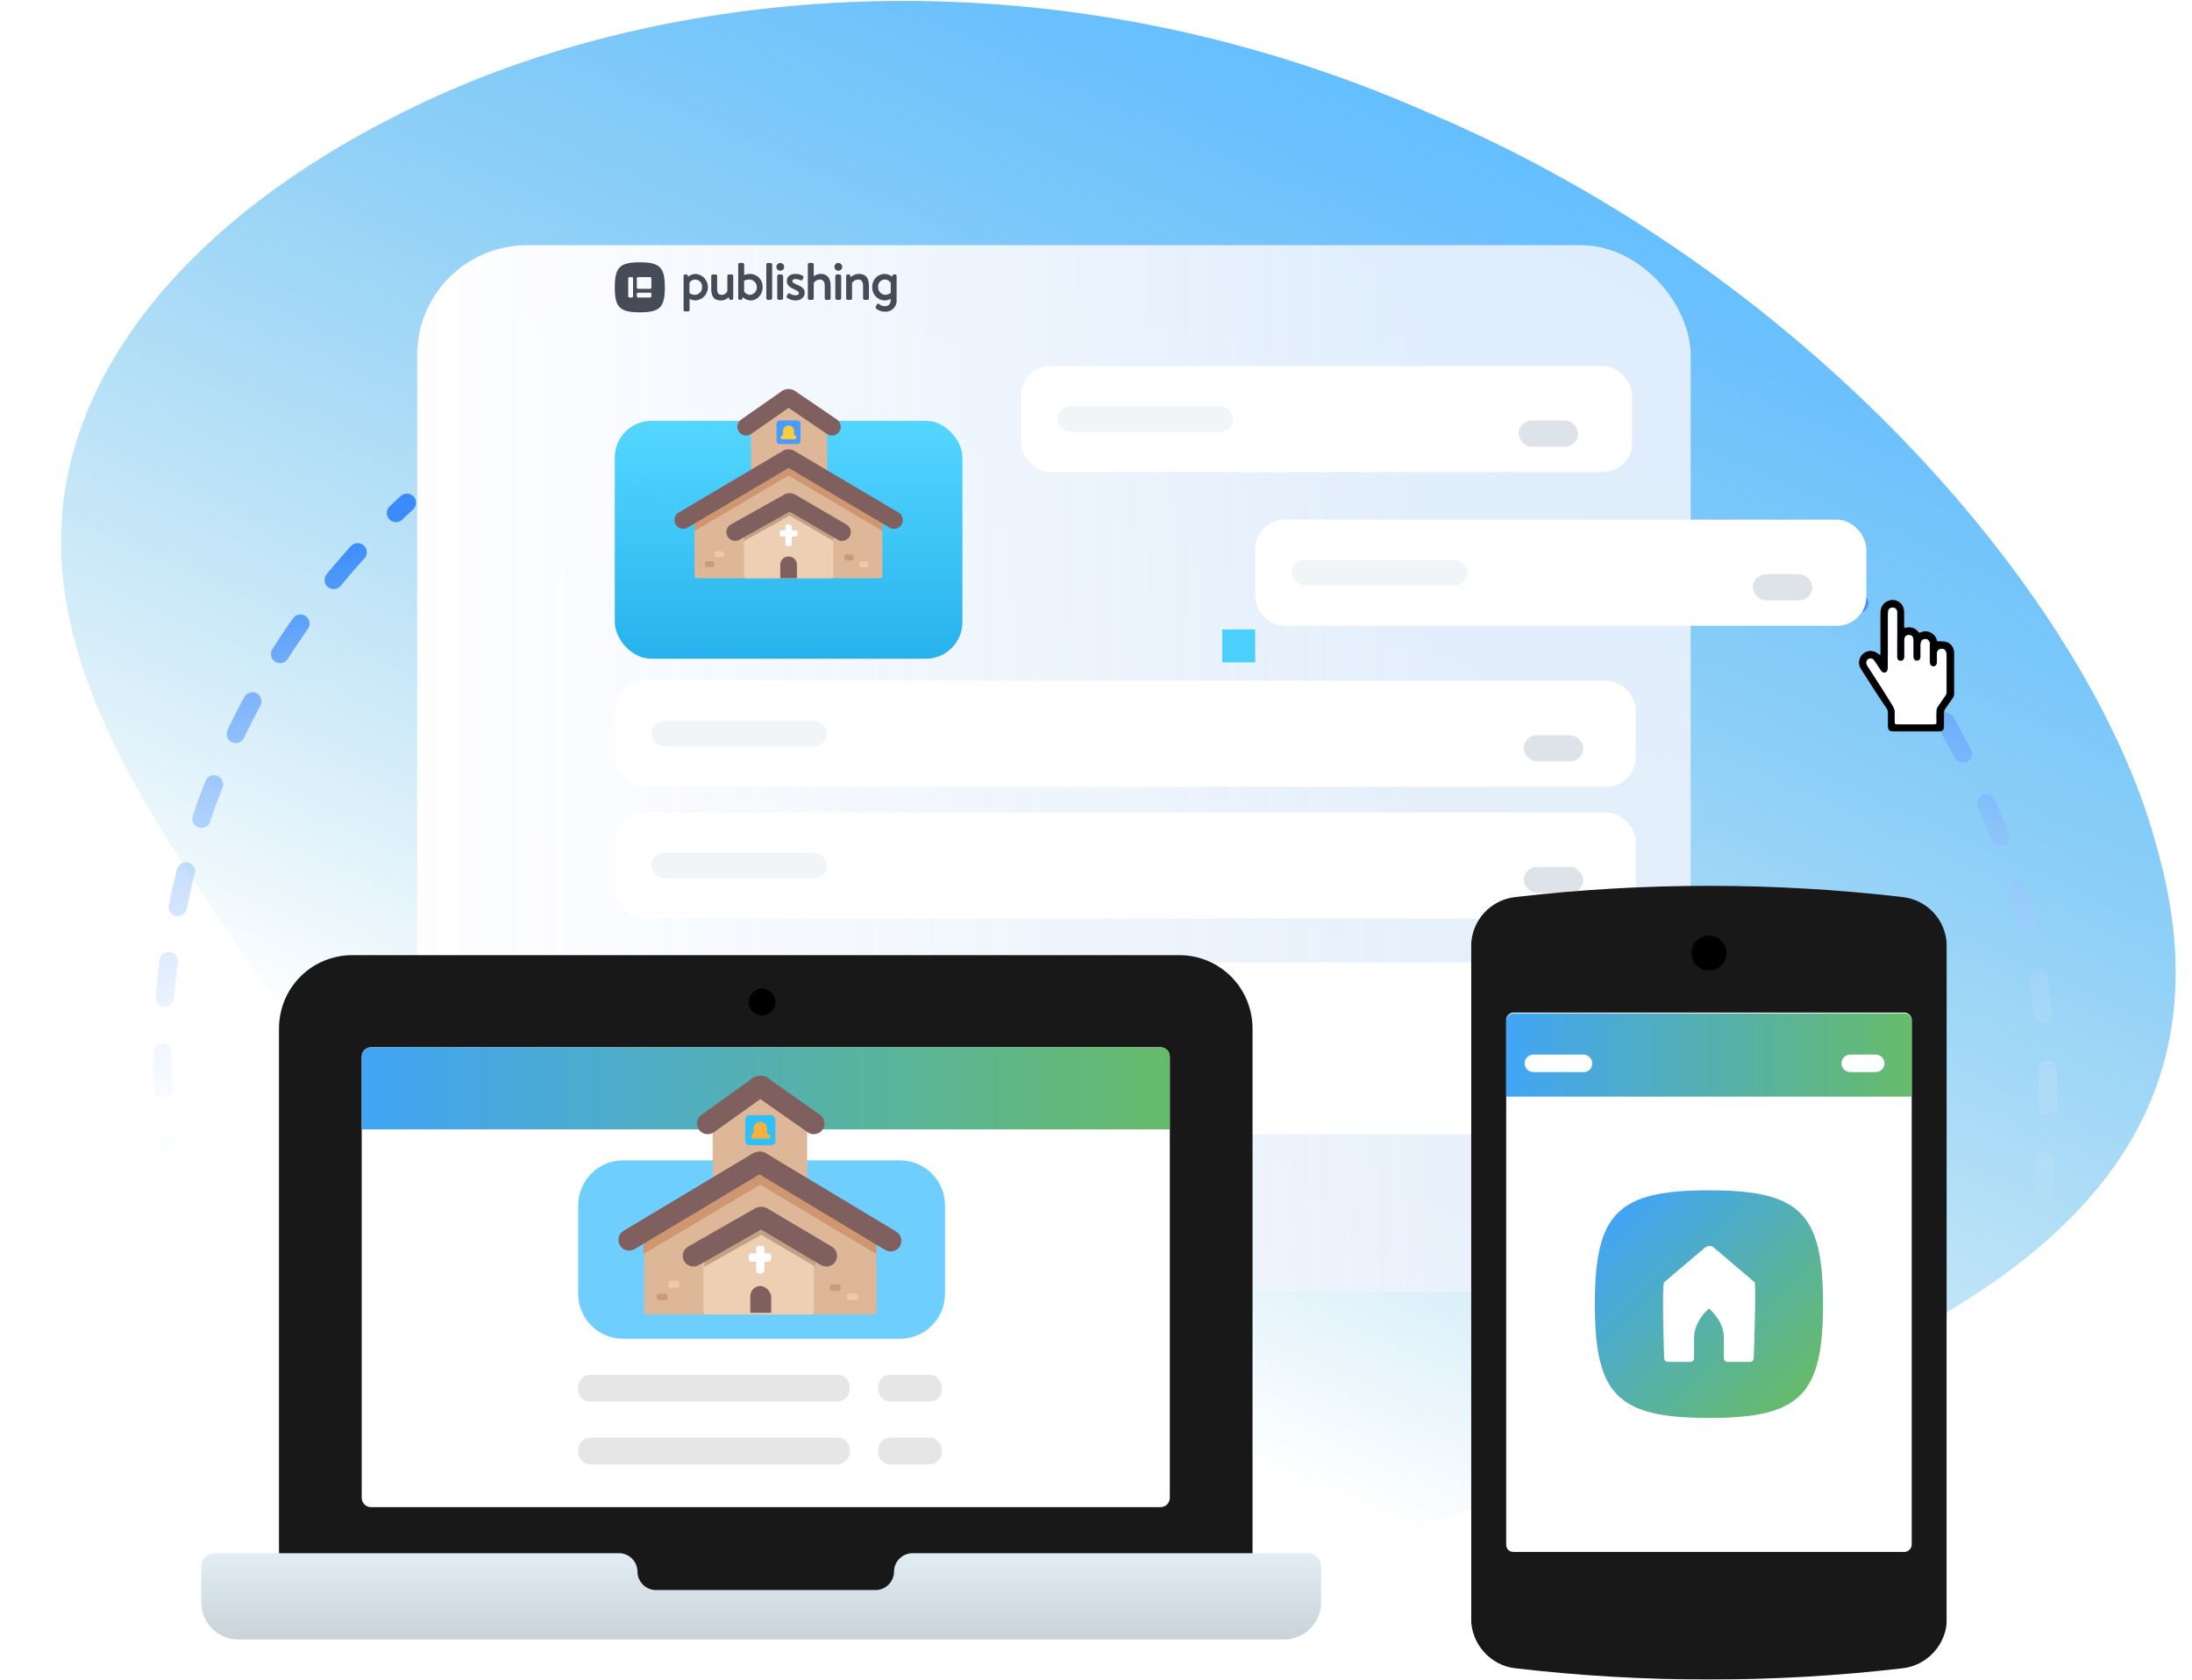 <svg width="599" height="459" viewBox="0 0 599 459" fill="none" 
  xmlns="http://www.w3.org/2000/svg">
  <g clip-path="url(#clip0)">
    <path d="M511.608 369.584C448.614 399.761 377.46 422.639 322.147 432.524C265.398 442.062 223.914 434.135 183.662 400.295C144.196 366.81 107.783 317.559 75.073 272.991C43.26 227.325 15.824 188.149 16.722 146.141C17.246 105.469 47.39 60.742 113.875 28.834C178.805 -2.572 283.652 -16.233 390.442 30.845C496.947 75.989 571.618 165.998 589.094 230.451C608.687 297.665 573.689 339.296 511.608 369.584Z" fill="url(#paint0_linear)"/>
    <path d="M52.859 346.767C29.942 269.068 55.199 188.602 111.202 137.375" stroke="url(#paint1_linear)" stroke-width="5" stroke-linecap="round" stroke-linejoin="round" stroke-dasharray="10 15"/>
    <path d="M553.266 351.641C573.35 273.162 545.193 193.665 487.369 144.502" stroke="url(#paint2_linear)" stroke-width="5" stroke-linecap="round" stroke-linejoin="round" stroke-dasharray="10 15"/>
    <g filter="url(#filter0_di)">
      <rect x="132" y="53" width="348" height="286" rx="30" fill="url(#paint3_linear)"/>
    </g>
    <g filter="url(#filter1_d)">
      <rect x="168" y="100" width="95" height="65" rx="10" fill="url(#paint4_linear)"/>
    </g>
    <path d="M225.226 137.154H206.052C205.565 137.154 205.217 136.776 205.217 136.329V115.517C205.217 115.311 205.287 115.139 205.391 115.002L214.821 109.095C215.169 108.683 215.796 108.683 216.144 109.095L225.852 114.968C225.991 115.105 226.026 115.311 226.026 115.483V136.295C226.061 136.81 225.678 137.154 225.226 137.154Z" fill="#DDB797"/>
    <path d="M203.895 116.616L214.717 109.061C215.1 108.58 215.831 108.58 216.248 109.061L227.349 116.616" stroke="#7F605E" stroke-width="4.8" stroke-miterlimit="10" stroke-linecap="round"/>
    <path d="M240.885 141.206L215.796 126.37C215.622 126.267 215.378 126.267 215.204 126.37L190.08 141.206C189.906 141.309 189.802 141.481 189.802 141.687V157.45C189.802 157.76 190.046 158 190.359 158H240.572C240.885 158 241.128 157.76 241.128 157.45V141.687C241.163 141.481 241.059 141.309 240.885 141.206Z" fill="#DDB797"/>
    <path d="M215.483 127.091L189.802 142.271V145.121L215.483 129.941L241.163 145.121V142.271L215.483 127.091Z" fill="#CE9772"/>
    <path d="M244.295 142.099L215.83 125.271C215.622 125.133 215.378 125.133 215.169 125.271L186.705 142.099" stroke="#7F605E" stroke-width="4.8" stroke-miterlimit="10" stroke-linecap="round"/>
    <path d="M227.453 144.675L216.039 138.046C215.865 137.943 215.656 137.943 215.482 138.046L203.582 144.709C203.408 144.812 203.303 144.984 203.303 145.19V157.451C203.303 157.76 203.547 158 203.86 158H227.174C227.488 158 227.731 157.76 227.731 157.451V145.156C227.731 144.984 227.627 144.778 227.453 144.675Z" fill="#EDD0B4"/>
    <path d="M215.483 152.059C214.23 152.059 213.221 153.055 213.221 154.291V158H217.779V154.291C217.779 153.055 216.77 152.059 215.483 152.059Z" fill="#7F605E"/>
    <path d="M215.796 138.665L203.269 145.636V147.869L215.796 140.897L227.731 147.834V145.602L215.796 138.665Z" fill="#C4A183"/>
    <path d="M215.865 149.208H215.134C214.856 149.208 214.647 149.002 214.647 148.727V143.816C214.647 143.541 214.856 143.335 215.134 143.335H215.865C216.144 143.335 216.352 143.541 216.352 143.816V148.727C216.318 149.002 216.109 149.208 215.865 149.208Z" fill="white"/>
    <path d="M217.953 145.396V146.117C217.953 146.392 217.744 146.598 217.466 146.598H213.534C213.255 146.598 213.047 146.392 213.047 146.117V145.396C213.047 145.121 213.255 144.915 213.534 144.915H217.466C217.744 144.95 217.953 145.156 217.953 145.396Z" fill="white"/>
    <path d="M230.097 145.396L216.144 137.257C215.935 137.119 215.656 137.119 215.448 137.257L200.902 145.396" stroke="#7F605E" stroke-width="4.8" stroke-miterlimit="10" stroke-linecap="round"/>
    <path d="M232.672 153.158H231.35C231.002 153.158 230.724 152.883 230.724 152.539V152.127C230.724 151.784 231.002 151.509 231.35 151.509H232.672C233.02 151.509 233.299 151.784 233.299 152.127V152.539C233.299 152.883 233.02 153.158 232.672 153.158Z" fill="#C99B79"/>
    <path d="M194.569 155.012H193.247C192.899 155.012 192.62 154.737 192.62 154.394V153.982C192.62 153.638 192.899 153.364 193.247 153.364H194.569C194.917 153.364 195.195 153.638 195.195 153.982V154.394C195.23 154.737 194.952 155.012 194.569 155.012Z" fill="#C99B79"/>
    <path d="M236.709 155.012H235.387C235.039 155.012 234.76 154.737 234.76 154.394V153.982C234.76 153.638 235.039 153.364 235.387 153.364H236.709C237.057 153.364 237.335 153.638 237.335 153.982V154.394C237.335 154.737 237.057 155.012 236.709 155.012Z" fill="#F2C8AD"/>
    <path d="M197.214 152.299H195.891C195.544 152.299 195.265 152.024 195.265 151.681V151.269C195.265 150.925 195.544 150.651 195.891 150.651H197.214C197.562 150.651 197.84 150.925 197.84 151.269V151.681C197.84 152.024 197.562 152.299 197.214 152.299Z" fill="#F2C8AD"/>
    <path d="M217.918 114.899H213.047C212.559 114.899 212.211 115.277 212.211 115.723V120.531C212.211 121.012 212.594 121.356 213.047 121.356H217.918C218.405 121.356 218.753 120.978 218.753 120.531V115.723C218.788 115.277 218.405 114.899 217.918 114.899Z" fill="#489BFF"/>
    <path d="M217.083 118.917H217.014V117.784C217.014 116.96 216.318 116.273 215.483 116.273C214.647 116.273 213.951 116.96 213.951 117.784V118.917H213.882C213.569 118.917 213.325 119.158 213.325 119.467C213.325 119.776 213.569 120.016 213.882 120.016H217.048C217.362 120.016 217.605 119.776 217.605 119.467C217.64 119.158 217.396 118.917 217.083 118.917Z" fill="#F9CC3D"/>
    <rect x="168" y="186" width="279" height="29" rx="8" fill="white"/>
    <g filter="url(#filter2_i)">
      <rect x="416.414" y="196.904" width="16.234" height="7.145" rx="3.572" fill="#DEE3EA"/>
    </g>
    <rect x="178" y="197" width="48" height="7" rx="3.5" fill="#F2F5F7"/>
    <rect x="343" y="142" width="167" height="29" rx="8" fill="white"/>
    <g filter="url(#filter3_i)">
      <rect x="479" y="152.904" width="16.234" height="7.145" rx="3.572" fill="#DEE3EA"/>
    </g>
    <rect x="353" y="153" width="48" height="7" rx="3.5" fill="#F2F5F7"/>
    <rect x="279" y="100" width="167" height="29" rx="8" fill="white"/>
    <g filter="url(#filter4_i)">
      <rect x="415" y="110.904" width="16.234" height="7.145" rx="3.572" fill="#DEE3EA"/>
    </g>
    <rect x="289" y="111" width="48" height="7" rx="3.5" fill="#F2F5F7"/>
    <rect x="168" y="222" width="279" height="29" rx="8" fill="white"/>
    <g filter="url(#filter5_i)">
      <rect x="416.414" y="232.904" width="16.234" height="7.145" rx="3.572" fill="#DEE3EA"/>
    </g>
    <rect x="178" y="233" width="48" height="7" rx="3.5" fill="#F2F5F7"/>
    <rect x="168" y="263" width="279" height="47" rx="8" fill="white"/>
    <rect x="178" y="277" width="48" height="7" rx="3.5" fill="#F2F5F7"/>
    <rect x="178" y="290" width="89" height="7" rx="3.5" fill="#F2F5F7"/>
    <g filter="url(#filter6_i)">
      <rect x="309" y="277" width="33" height="18" rx="5" fill="#DBE2EC"/>
    </g>
    <rect x="325" y="279" width="15" height="14" rx="4" fill="white"/>
    <g clip-path="url(#clip1)">
      <mask id="mask0" mask-type="alpha" maskUnits="userSpaceOnUse" x="114" y="133" width="584" height="423">
        <path d="M114.656 555.896H697.258V133.62H114.656V555.896Z" fill="white"/>
      </mask>
      <g mask="url(#mask0)">
        <path d="M519.767 455.89C484.749 459.957 449.251 459.957 414.232 455.89C407.277 455.172 402 449.191 402 442.252V258.748C402 251.57 407.277 245.828 414.232 245.11C449.251 241.043 484.749 241.043 519.767 245.11C526.723 245.828 532 251.57 532 258.748V442.492C532 449.191 526.723 455.172 519.767 455.89Z" fill="#181818"/>
      </g>
      <mask id="mask1" mask-type="alpha" maskUnits="userSpaceOnUse" x="114" y="133" width="584" height="423">
        <path d="M114.656 555.896H697.258V133.62H114.656V555.896Z" fill="white"/>
      </mask>
      <g mask="url(#mask1)">
        <path d="M413.513 424.069H520.487C521.446 424.069 522.406 423.112 522.406 422.155V278.605C522.406 277.648 521.446 276.691 520.487 276.691H413.513C412.553 276.691 411.594 277.648 411.594 278.605V422.155C411.594 423.352 412.553 424.069 413.513 424.069Z" fill="white"/>
      </g>
      <mask id="mask2" mask-type="alpha" maskUnits="userSpaceOnUse" x="114" y="133" width="584" height="423">
        <path d="M114.656 555.896H697.258V133.62H114.656V555.896Z" fill="white"/>
      </mask>
      <g mask="url(#mask2)">
        <path d="M471.796 260.422C471.796 257.791 469.638 255.637 466.999 255.637C464.361 255.637 462.202 257.791 462.202 260.422C462.202 263.054 464.361 265.207 466.999 265.207C469.638 265.207 471.796 263.054 471.796 260.422Z" fill="black"/>
        <path d="M522.406 299.659V278.845C522.406 277.888 521.446 276.931 520.487 276.931H413.513C412.553 276.931 411.594 277.888 411.594 278.845V299.659H522.406Z" fill="url(#paint5_linear)"/>
        <path d="M432.701 292.96H419.029C417.83 292.96 416.63 292.003 416.63 290.568C416.63 289.372 417.59 288.175 419.029 288.175H432.701C433.9 288.175 435.099 289.132 435.099 290.568C435.099 292.003 434.14 292.96 432.701 292.96Z" fill="white"/>
        <path d="M512.572 292.96H505.616C504.417 292.96 503.217 292.003 503.217 290.568C503.217 289.372 504.177 288.175 505.616 288.175H512.572C513.771 288.175 514.97 289.132 514.97 290.568C514.97 292.003 513.771 292.96 512.572 292.96Z" fill="white"/>
      </g>
      <path d="M498.18 356.362C498.18 381.244 491.944 387.464 467 387.464C442.055 387.464 435.819 381.244 435.819 356.362C435.819 331.48 442.055 325.259 467 325.259C491.944 325.259 498.18 331.48 498.18 356.362Z" fill="url(#paint6_linear)"/>
      <path d="M479.232 371.195C479.232 371.674 478.753 372.152 478.273 372.152H472.037C471.557 372.152 471.077 371.674 471.077 371.195C471.077 371.195 471.077 370.477 471.077 365.692C471.077 362.343 469.398 359.711 467 357.558C464.601 359.711 462.922 362.582 462.922 365.692C462.922 370.477 462.922 371.195 462.922 371.195C462.922 371.674 462.443 372.152 461.963 372.152H455.727C455.247 372.152 454.767 371.674 454.767 371.195C454.767 371.195 454.048 351.098 454.767 350.38L466.04 340.81C466.76 340.332 467.479 340.332 468.199 340.81L479.472 350.38C479.952 351.098 479.232 371.195 479.232 371.195Z" fill="white"/>
    </g>
    <g clip-path="url(#clip2)">
      <path d="M342.275 437.013H76.237V281.142C76.237 269.927 85.143 261 96.333 261H322.179C333.369 261 342.275 269.927 342.275 281.142V437.013Z" fill="#181818"/>
      <path d="M317.155 411.836H101.356C99.986 411.836 98.844 410.692 98.844 409.318V288.695C98.844 287.322 99.986 286.177 101.356 286.177H317.155C318.525 286.177 319.667 287.322 319.667 288.695V409.318C319.667 410.692 318.525 411.836 317.155 411.836Z" fill="white"/>
      <path d="M357.346 424.425H249.333C246.592 424.425 244.309 426.714 244.309 429.46C244.309 432.207 242.025 434.496 239.285 434.496H179.227C176.486 434.496 174.203 432.207 174.203 429.46C174.203 426.714 171.919 424.425 169.179 424.425H58.654C56.598 424.425 55 426.027 55 428.087V437.929C55 443.422 59.567 448 65.047 448H350.952C356.433 448 361 443.422 361 437.929V428.087C361 426.027 359.401 424.425 357.346 424.425Z" fill="url(#paint7_linear)"/>
      <path d="M208.228 277.48C210.246 277.48 211.882 275.84 211.882 273.818C211.882 271.795 210.246 270.155 208.228 270.155C206.21 270.155 204.574 271.795 204.574 273.818C204.574 275.84 206.21 277.48 208.228 277.48Z" fill="black"/>
      <path d="M319.667 308.608H98.844V288.695C98.844 287.322 99.986 286.177 101.356 286.177H317.155C318.525 286.177 319.667 287.322 319.667 288.695V308.608V308.608Z" fill="url(#paint8_linear)"/>
      <path d="M245.907 365.83H170.321C163.47 365.83 157.989 360.337 157.989 353.47V329.437C157.989 322.57 163.47 317.077 170.321 317.077H245.907C252.758 317.077 258.239 322.57 258.239 329.437V353.47C258.239 360.337 252.758 365.83 245.907 365.83Z" fill="#6ECFFF"/>
      <path d="M219.646 332.87H195.897C195.212 332.87 194.755 332.412 194.755 331.726V305.633C194.755 305.404 194.755 305.175 194.983 304.946L206.63 297.622C207.086 297.164 207.772 297.164 208.228 297.622L220.331 304.946C220.56 305.175 220.56 305.404 220.56 305.633V331.726C220.788 332.412 220.331 332.87 219.646 332.87Z" fill="#DDB797"/>
      <path fill-rule="evenodd" clip-rule="evenodd" d="M207.778 300.33L195.084 309.387C193.769 310.325 191.942 310.02 191.004 308.705C190.066 307.39 190.371 305.563 191.686 304.625L204.844 295.236C206.426 293.529 209.102 293.525 210.688 295.225L224.066 304.612C225.389 305.539 225.709 307.364 224.781 308.686C223.853 310.008 222.029 310.328 220.706 309.401L207.778 300.33Z" fill="#7F605E"/>
      <path d="M239.057 337.906L208 319.137C207.772 318.908 207.543 318.908 207.315 319.137L176.258 337.906C176.03 338.135 176.03 338.364 176.03 338.592V358.505C176.03 358.963 176.258 359.192 176.715 359.192H238.828C239.285 359.192 239.513 358.963 239.513 358.505V338.592C239.513 338.135 239.285 337.906 239.057 337.906Z" fill="#DDB797"/>
      <path d="M207.772 320.053L175.801 339.279V342.712L207.772 323.715L239.513 342.712V339.279L207.772 320.053Z" fill="#CE9772"/>
      <path fill-rule="evenodd" clip-rule="evenodd" d="M209.699 315.373L244.903 336.543C246.287 337.376 246.735 339.173 245.902 340.558C245.07 341.942 243.272 342.389 241.888 341.557L207.541 320.901L173.422 341.331C172.036 342.161 170.24 341.71 169.41 340.324C168.58 338.938 169.031 337.142 170.417 336.312L205.678 315.198L205.776 315.149C206.085 314.994 206.77 314.667 207.629 314.667C208.5 314.667 209.193 314.986 209.699 315.373Z" fill="#7F605E"/>
      <path d="M222.386 342.255L208.228 334.015C208 333.786 207.771 333.786 207.543 334.015L192.7 342.483C192.471 342.712 192.243 342.941 192.243 343.17V358.505C192.243 358.963 192.471 359.192 192.928 359.192H221.701C222.158 359.192 222.386 358.963 222.386 358.505V343.17C222.843 342.483 222.615 342.255 222.386 342.255Z" fill="#EDD0B4"/>
      <path d="M207.772 351.41C206.173 351.41 205.031 352.783 205.031 354.157V358.734H210.74V354.157C210.512 352.783 209.142 351.41 207.772 351.41Z" fill="#7F605E"/>
      <path d="M208 334.701L192.472 343.399V346.146L208 337.448L222.843 346.146V343.399L208 334.701Z" fill="#C4A183"/>
      <path d="M208.228 347.977H207.315C207.086 347.977 206.63 347.748 206.63 347.29V341.11C206.63 340.881 206.858 340.423 207.315 340.423H208.228C208.457 340.423 208.913 340.652 208.913 341.11V347.29C208.685 347.748 208.457 347.977 208.228 347.977Z" fill="white"/>
      <path d="M210.74 343.17V344.086C210.74 344.315 210.512 344.772 210.055 344.772H205.26C205.031 344.772 204.575 344.543 204.575 344.086V343.17C204.575 342.941 204.803 342.483 205.26 342.483H210.055C210.512 342.483 210.74 342.712 210.74 343.17Z" fill="white"/>
      <path fill-rule="evenodd" clip-rule="evenodd" d="M210.129 330.462L227.305 340.655C228.694 341.479 229.152 343.274 228.327 344.663C227.503 346.052 225.708 346.51 224.319 345.685L207.98 335.989L190.953 345.71C189.55 346.511 187.764 346.023 186.963 344.62C186.162 343.217 186.65 341.431 188.053 340.63L205.899 330.441C206.596 329.939 207.377 329.774 208 329.774C208.631 329.774 209.426 329.944 210.129 330.462Z" fill="#7F605E"/>
      <path d="M229.009 352.783H227.41C226.954 352.783 226.725 352.326 226.725 352.097V351.639C226.725 351.181 227.182 350.952 227.41 350.952H229.009C229.466 350.952 229.694 351.41 229.694 351.639V352.097C229.694 352.554 229.466 352.783 229.009 352.783Z" fill="#C99B79"/>
      <path d="M181.739 355.301H180.14C179.684 355.301 179.455 354.843 179.455 354.614V354.157C179.455 353.699 179.912 353.47 180.14 353.47H181.739C182.195 353.47 182.424 353.928 182.424 354.157V354.614C182.652 354.843 182.195 355.301 181.739 355.301Z" fill="#C99B79"/>
      <path d="M233.805 355.301H232.206C231.749 355.301 231.521 354.843 231.521 354.614V354.157C231.521 353.699 231.978 353.47 232.206 353.47H233.805C234.261 353.47 234.49 353.928 234.49 354.157V354.614C234.718 354.843 234.261 355.301 233.805 355.301Z" fill="#F2C8AD"/>
      <path d="M184.936 351.868H183.337C182.88 351.868 182.652 351.41 182.652 351.181V350.723C182.652 350.266 183.109 350.037 183.337 350.037H184.936C185.392 350.037 185.621 350.494 185.621 350.723V351.181C185.849 351.41 185.392 351.868 184.936 351.868Z" fill="#F2C8AD"/>
      <path d="M210.74 304.717H204.803C204.118 304.717 203.661 305.175 203.661 305.862V311.813C203.661 312.499 204.118 312.957 204.803 312.957H210.74C211.425 312.957 211.882 312.499 211.882 311.813V305.862C211.654 305.175 211.197 304.717 210.74 304.717Z" fill="#31BFF7"/>
      <path d="M209.599 309.753V308.379C209.599 307.235 208.685 306.548 207.772 306.548C206.63 306.548 205.945 307.464 205.945 308.379V309.753C205.488 309.753 205.26 309.982 205.26 310.439C205.26 310.897 205.488 311.126 205.945 311.126H209.827C210.284 311.126 210.512 310.897 210.512 310.439C210.284 310.211 210.055 309.753 209.599 309.753Z" fill="#F7B03E"/>
      <path d="M228.78 382.996H161.415C159.36 382.996 157.989 381.394 157.989 379.563V379.105C157.989 377.045 159.588 375.672 161.415 375.672H228.78C230.836 375.672 232.206 377.274 232.206 379.105V379.563C232.206 381.394 230.607 382.996 228.78 382.996Z" fill="#E6E6E6"/>
      <path d="M253.9 382.996H243.395C241.34 382.996 239.97 381.394 239.97 379.563V379.105C239.97 377.045 241.568 375.672 243.395 375.672H253.9C255.955 375.672 257.325 377.274 257.325 379.105V379.563C257.553 381.394 255.955 382.996 253.9 382.996Z" fill="#E6E6E6"/>
      <path d="M228.78 400.163H161.415C159.36 400.163 157.989 398.561 157.989 396.729V396.272C157.989 394.212 159.588 392.838 161.415 392.838H228.78C230.836 392.838 232.206 394.441 232.206 396.272V396.729C232.206 398.561 230.607 400.163 228.78 400.163Z" fill="#E6E6E6"/>
      <path d="M253.9 400.163H243.395C241.34 400.163 239.97 398.561 239.97 396.729V396.272C239.97 394.212 241.568 392.838 243.395 392.838H253.9C255.955 392.838 257.325 394.441 257.325 396.272V396.729C257.553 398.561 255.955 400.163 253.9 400.163Z" fill="#E6E6E6"/>
    </g>
    <mask id="path-78-inside-1" fill="white">
      <rect x="333" y="133" width="186" height="49" rx="2"/>
    </mask>
    <rect x="333" y="133" width="186" height="49" rx="2" stroke="#4BCFFC" stroke-width="8" mask="url(#path-78-inside-1)"/>
    <rect x="334" y="172" width="9" height="9" fill="#4BCFFC"/>
    <g clip-path="url(#clip3)">
      <path d="M513.809 179.052C513.809 178.716 513.857 178.573 513.857 178.381C513.857 174.881 513.857 171.382 513.857 167.835C513.857 167.356 513.905 166.828 514 166.349C514.286 165.055 515.571 164.048 517 163.952C518.333 163.856 519.619 164.671 520.095 165.917C520.238 166.301 520.333 166.732 520.333 167.116C520.381 168.41 520.333 169.704 520.333 170.999C520.333 171.19 520.333 171.382 520.381 171.574C520.762 171.526 521.048 171.43 521.333 171.43C522.476 171.334 523.428 171.718 524.143 172.581C524.333 172.772 524.428 172.964 524.809 172.82C526.857 171.862 529 173.3 529.286 175.025C529.286 175.169 529.381 175.265 529.381 175.217C530.286 175.265 531.095 175.217 531.857 175.409C533.143 175.744 534 177.039 534 178.381C534 182.168 534 185.955 534 189.742C534 190.077 533.857 190.413 533.667 190.7C532.952 191.755 532.238 192.762 531.524 193.768C531.333 194.056 531.238 194.391 531.238 194.727C531.19 195.973 531.238 197.22 531.238 198.514C531.238 199.425 530.857 199.808 529.952 199.856C528.952 199.856 528 199.856 527 199.856C523.857 199.856 520.667 199.856 517.524 199.856C516.238 199.856 515.905 199.521 515.905 198.226C515.905 197.028 515.905 195.83 515.905 194.631C515.905 194.296 515.762 193.96 515.619 193.672C513.476 190.605 511.428 187.345 509.381 184.133C509.095 183.702 508.809 183.222 508.524 182.791C507.667 181.401 507.905 179.675 509.095 178.668C510.381 177.566 512.048 177.614 513.333 178.716C513.428 178.812 513.571 178.908 513.809 179.052ZM515.905 175.025C515.905 177.518 515.905 179.963 515.905 182.455C515.905 183.222 515.667 183.606 515.19 183.75C514.571 183.893 514.19 183.606 513.905 183.079C513.333 182.216 512.762 181.353 512.19 180.49C511.809 179.915 511.143 179.723 510.619 180.059C510.048 180.394 509.905 181.017 510.19 181.64C510.286 181.88 510.381 182.024 510.476 182.216C512.762 185.763 515 189.262 517.286 192.81C517.714 193.433 517.905 194.056 517.857 194.823C517.809 195.638 517.857 196.453 517.857 197.268C517.809 197.795 518.048 197.891 518.524 197.891C521.857 197.891 525.19 197.891 528.524 197.891C529.048 197.891 529.238 197.795 529.19 197.22C529.143 196.213 529.143 195.206 529.19 194.2C529.19 193.864 529.333 193.433 529.524 193.145C530.19 192.091 530.952 191.084 531.667 190.029C531.857 189.742 531.952 189.406 531.952 189.071C531.952 185.763 531.952 182.455 531.952 179.1C531.952 178.812 531.905 178.525 531.857 178.237C531.667 177.518 531.143 177.182 530.428 177.278C529.809 177.374 529.381 177.854 529.381 178.573C529.381 179.34 529.381 180.154 529.381 180.921C529.381 181.64 528.905 182.12 528.333 182.072C527.762 182.024 527.381 181.593 527.381 180.874C527.381 179.34 527.381 177.806 527.381 176.32C527.381 176.128 527.381 175.936 527.381 175.744C527.286 175.073 526.809 174.594 526.19 174.594C525.524 174.594 525.095 174.977 524.952 175.696C524.905 175.888 524.905 176.128 524.905 176.32C524.905 177.326 524.905 178.381 524.905 179.387C524.905 180.059 524.476 180.538 523.905 180.538C523.333 180.538 522.952 180.059 522.905 179.387C522.905 178.093 522.905 176.751 522.905 175.457C522.905 175.169 522.905 174.834 522.857 174.546C522.762 173.827 522.286 173.491 521.619 173.491C520.952 173.539 520.524 173.923 520.476 174.594C520.476 174.786 520.476 174.929 520.476 175.121C520.476 176.463 520.476 177.806 520.476 179.148C520.476 179.435 520.476 179.771 520.333 180.059C520.143 180.49 519.714 180.682 519.238 180.586C518.714 180.442 518.476 180.107 518.476 179.435C518.476 175.505 518.476 171.622 518.476 167.691C518.476 167.499 518.476 167.308 518.476 167.116C518.381 166.541 517.952 166.109 517.428 166.013C516.905 165.917 516.333 166.205 516.143 166.684C516.048 166.972 516 167.308 516 167.643C515.905 170.136 515.905 172.581 515.905 175.025Z" fill="black"/>
      <path d="M515.905 175.025C515.905 172.581 515.905 170.088 515.905 167.643C515.905 167.308 515.952 166.972 516.047 166.684C516.238 166.205 516.809 165.965 517.333 166.013C517.857 166.109 518.285 166.541 518.381 167.116C518.428 167.308 518.381 167.499 518.381 167.691C518.381 171.622 518.381 175.505 518.381 179.435C518.381 180.107 518.619 180.49 519.143 180.586C519.619 180.682 520 180.49 520.238 180.059C520.381 179.819 520.381 179.483 520.381 179.196C520.381 177.854 520.381 176.511 520.381 175.169C520.381 174.977 520.381 174.834 520.381 174.642C520.476 173.971 520.905 173.539 521.524 173.539C522.19 173.491 522.666 173.875 522.762 174.594C522.809 174.881 522.809 175.217 522.809 175.505C522.809 176.799 522.809 178.141 522.809 179.435C522.809 180.154 523.19 180.586 523.809 180.586C524.381 180.586 524.809 180.107 524.809 179.435C524.809 178.429 524.809 177.374 524.809 176.368C524.809 176.176 524.809 175.936 524.857 175.744C524.952 175.025 525.428 174.642 526.095 174.642C526.714 174.642 527.19 175.121 527.285 175.792C527.333 175.984 527.285 176.176 527.285 176.368C527.285 177.901 527.285 179.435 527.285 180.921C527.285 181.64 527.666 182.072 528.238 182.12C528.857 182.168 529.285 181.688 529.285 180.969C529.285 180.202 529.285 179.387 529.285 178.621C529.285 177.949 529.714 177.422 530.333 177.326C531.047 177.23 531.571 177.566 531.762 178.285C531.809 178.573 531.857 178.86 531.857 179.148C531.857 182.455 531.857 185.763 531.857 189.119C531.857 189.454 531.762 189.79 531.571 190.077C530.857 191.132 530.143 192.138 529.428 193.193C529.238 193.481 529.095 193.864 529.095 194.248C529.047 195.254 529.047 196.261 529.095 197.268C529.143 197.843 528.905 197.939 528.428 197.939C525.095 197.939 521.762 197.939 518.428 197.939C517.952 197.939 517.762 197.843 517.762 197.316C517.809 196.501 517.714 195.686 517.762 194.871C517.809 194.104 517.571 193.481 517.19 192.858C515.047 189.262 512.762 185.715 510.476 182.216C510.381 182.024 510.238 181.88 510.143 181.688C509.857 181.065 510 180.442 510.571 180.107C511.095 179.819 511.762 179.963 512.143 180.538C512.714 181.401 513.285 182.264 513.857 183.126C514.19 183.606 514.571 183.941 515.143 183.798C515.666 183.654 515.857 183.27 515.857 182.503C515.905 180.011 515.905 177.518 515.905 175.025Z" fill="white"/>
    </g>
    <path fill-rule="evenodd" clip-rule="evenodd" d="M168 78.514C168 73.046 169.368 71.679 174.84 71.679C180.312 71.679 181.679 73.046 181.679 78.514C181.679 83.983 180.311 85.35 174.84 85.35C169.368 85.35 168 83.982 168 78.514ZM172.892 81.207C172.954 81.146 172.988 81.063 172.988 80.976V76.052C172.988 76.009 172.98 75.967 172.963 75.927C172.947 75.887 172.923 75.851 172.892 75.821C172.862 75.79 172.826 75.766 172.786 75.749C172.747 75.733 172.704 75.725 172.661 75.725H172.005C171.962 75.724 171.92 75.733 171.88 75.749C171.84 75.766 171.804 75.79 171.773 75.82C171.743 75.851 171.719 75.887 171.702 75.927C171.686 75.967 171.677 76.009 171.677 76.052V80.976C171.677 81.019 171.686 81.062 171.702 81.101C171.719 81.141 171.743 81.177 171.773 81.208C171.804 81.238 171.84 81.262 171.88 81.278C171.92 81.295 171.962 81.303 172.005 81.303H172.661C172.748 81.303 172.831 81.269 172.892 81.207ZM177.906 81.207C177.967 81.146 178.002 81.063 178.002 80.976V80.306C178.002 80.219 177.967 80.136 177.906 80.074C177.844 80.013 177.761 79.978 177.674 79.978H174.35C174.263 79.978 174.18 80.013 174.118 80.074C174.057 80.136 174.022 80.219 174.022 80.306V80.976C174.022 81.063 174.057 81.146 174.118 81.207C174.18 81.269 174.263 81.303 174.35 81.303H177.674C177.761 81.303 177.844 81.269 177.906 81.207ZM177.906 78.822C177.967 78.76 178.002 78.677 178.002 78.59V76.052C178.002 75.965 177.967 75.881 177.906 75.82C177.844 75.758 177.761 75.724 177.674 75.724H174.35C174.263 75.724 174.18 75.758 174.118 75.82C174.057 75.881 174.022 75.965 174.022 76.052V78.59C174.022 78.677 174.057 78.76 174.118 78.822C174.18 78.883 174.263 78.918 174.35 78.918H177.674C177.761 78.918 177.844 78.883 177.906 78.822ZM203.366 75.164C203.887 74.961 204.44 74.852 204.999 74.844C205.462 74.853 205.919 74.954 206.342 75.141C206.766 75.329 207.148 75.599 207.466 75.936C207.784 76.272 208.031 76.669 208.194 77.103C208.357 77.536 208.432 77.998 208.414 78.461C208.414 80.465 206.961 82.096 205.176 82.096C204.353 82.079 203.565 81.759 202.965 81.196L202.848 81.592C202.837 81.684 202.793 81.769 202.724 81.831C202.656 81.894 202.568 81.93 202.475 81.934H202.121C202.018 81.933 201.919 81.891 201.846 81.818C201.773 81.745 201.732 81.646 201.73 81.543V72.242C201.733 72.139 201.775 72.042 201.848 71.969C201.92 71.897 202.018 71.855 202.121 71.852H202.962C203.064 71.858 203.159 71.901 203.231 71.973C203.303 72.045 203.347 72.141 203.353 72.242V75.168L203.366 75.164ZM204.836 76.376C204.318 76.382 203.807 76.499 203.338 76.719V79.628C203.504 79.91 203.74 80.145 204.023 80.309C204.306 80.474 204.627 80.562 204.955 80.566C205.478 80.53 205.966 80.289 206.313 79.895C206.66 79.502 206.837 78.987 206.807 78.464C206.815 77.928 206.614 77.41 206.245 77.02C205.877 76.63 205.372 76.399 204.836 76.376ZM190.171 74.846C189.398 74.84 188.649 75.111 188.058 75.609L187.917 75.258C187.898 75.179 187.852 75.109 187.787 75.061C187.721 75.012 187.641 74.989 187.56 74.993H187.192C187.089 74.997 186.992 75.04 186.92 75.112C186.847 75.184 186.805 75.281 186.801 75.384V84.7C186.802 84.803 186.844 84.901 186.917 84.974C186.99 85.047 187.089 85.089 187.192 85.09H188.018C188.072 85.095 188.126 85.089 188.178 85.071C188.229 85.054 188.276 85.026 188.315 84.989C188.355 84.952 188.386 84.907 188.407 84.857C188.428 84.808 188.439 84.754 188.438 84.7V81.676C188.957 81.944 189.53 82.089 190.114 82.101C191.02 82.026 191.865 81.615 192.483 80.949C193.102 80.283 193.449 79.409 193.456 78.5C193.464 77.591 193.131 76.713 192.523 76.036C191.916 75.36 191.077 74.936 190.173 74.846H190.171ZM188.406 77.279C188.566 77.004 188.796 76.776 189.072 76.617C189.348 76.459 189.66 76.376 189.979 76.376C190.241 76.383 190.499 76.443 190.738 76.553C190.976 76.663 191.189 76.82 191.364 77.016C191.539 77.212 191.672 77.441 191.755 77.69C191.838 77.939 191.869 78.202 191.846 78.463C191.86 78.729 191.821 78.994 191.731 79.244C191.641 79.493 191.502 79.723 191.323 79.919C191.144 80.114 190.927 80.272 190.686 80.383C190.445 80.494 190.184 80.556 189.919 80.566C189.38 80.556 188.855 80.393 188.406 80.096L188.406 77.279ZM199.962 74.993H199.209C198.982 74.993 198.761 75.024 198.761 75.384V79.501C198.646 79.815 198.438 80.085 198.164 80.276C197.891 80.467 197.565 80.569 197.232 80.569C196.371 80.569 195.97 80.074 195.97 79.012V75.384C195.966 75.281 195.924 75.184 195.851 75.112C195.778 75.039 195.681 74.997 195.579 74.993H194.752C194.65 74.999 194.555 75.043 194.483 75.115C194.411 75.187 194.368 75.282 194.361 75.384V78.905C194.361 80.391 194.658 82.098 196.965 82.098C197.362 82.113 197.757 82.043 198.125 81.892C198.492 81.742 198.823 81.514 199.095 81.226L199.236 81.61C199.294 81.77 199.384 81.934 199.607 81.934H199.961C200.066 81.933 200.166 81.892 200.242 81.82C200.317 81.747 200.362 81.648 200.366 81.543V75.384C200.36 75.28 200.314 75.183 200.239 75.111C200.165 75.038 200.066 74.997 199.962 74.993ZM209.878 71.857H210.537C210.663 71.857 210.783 71.907 210.872 71.996C210.961 72.085 211.011 72.206 211.011 72.332V81.461C211.011 81.587 210.961 81.708 210.872 81.797C210.783 81.886 210.663 81.936 210.537 81.936H209.879C209.754 81.936 209.633 81.886 209.544 81.798C209.456 81.71 209.405 81.59 209.404 81.465V72.331C209.404 72.206 209.454 72.085 209.543 71.996C209.632 71.907 209.753 71.857 209.878 71.857ZM213.526 74.994H212.867C212.742 74.994 212.621 75.044 212.532 75.133C212.444 75.222 212.394 75.342 212.394 75.468V81.464C212.394 81.59 212.444 81.711 212.533 81.8C212.622 81.889 212.742 81.939 212.868 81.939H213.526C213.652 81.939 213.773 81.889 213.862 81.8C213.951 81.711 214.001 81.59 214.001 81.464V75.468C214.001 75.343 213.951 75.222 213.862 75.133C213.773 75.044 213.652 74.994 213.526 74.994ZM213.197 71.857C212.92 71.864 212.657 71.979 212.463 72.177C212.27 72.376 212.162 72.641 212.162 72.918C212.162 73.196 212.27 73.462 212.463 73.66C212.657 73.858 212.92 73.973 213.197 73.98C213.339 73.983 213.48 73.958 213.611 73.907C213.743 73.855 213.863 73.777 213.965 73.678C214.066 73.579 214.147 73.461 214.202 73.331C214.257 73.2 214.285 73.06 214.285 72.918C214.285 72.777 214.257 72.637 214.202 72.506C214.147 72.376 214.066 72.258 213.965 72.159C213.863 72.06 213.743 71.982 213.611 71.93C213.48 71.879 213.339 71.854 213.197 71.857ZM216.527 76.785C216.527 77.165 216.922 77.407 217.653 77.727C219.005 78.297 219.892 78.77 219.894 80.044C219.894 81.066 219.035 82.101 217.393 82.101C216.579 82.101 215.784 81.856 215.112 81.397C215.039 81.353 214.984 81.285 214.959 81.204C214.933 81.124 214.939 81.036 214.973 80.959L215.283 80.325C215.302 80.285 215.33 80.25 215.365 80.221C215.399 80.192 215.439 80.171 215.482 80.159C215.539 80.144 215.597 80.14 215.655 80.149C215.713 80.158 215.768 80.178 215.817 80.209L215.842 80.222C216.333 80.533 216.901 80.699 217.481 80.701C217.986 80.701 218.314 80.467 218.314 80.103C218.314 79.699 217.852 79.419 216.892 78.983C215.914 78.542 215.009 77.969 215.009 76.77C215.009 75.813 215.727 74.846 217.332 74.846C218.042 74.829 218.744 75.006 219.36 75.358C219.454 75.42 219.523 75.512 219.554 75.62C219.585 75.727 219.577 75.842 219.531 75.944L219.294 76.416C219.271 76.462 219.239 76.503 219.199 76.536C219.16 76.57 219.114 76.595 219.065 76.61C219.015 76.625 218.963 76.63 218.912 76.625C218.861 76.62 218.811 76.604 218.766 76.579C218.317 76.367 217.828 76.253 217.331 76.246C216.776 76.246 216.527 76.516 216.527 76.785ZM224.276 74.844C223.587 74.852 222.918 75.077 222.364 75.488V72.245C222.358 72.143 222.315 72.047 222.243 71.976C222.171 71.904 222.075 71.861 221.973 71.855H221.147C221.044 71.857 220.946 71.899 220.874 71.972C220.801 72.044 220.759 72.142 220.756 72.245V81.546C220.758 81.649 220.799 81.748 220.872 81.82C220.945 81.893 221.044 81.935 221.147 81.936H221.959C222.011 81.939 222.064 81.931 222.114 81.913C222.163 81.894 222.208 81.866 222.246 81.829C222.284 81.793 222.315 81.749 222.335 81.7C222.355 81.651 222.365 81.599 222.364 81.546V77.315C222.544 77.023 222.798 76.782 223.099 76.618C223.401 76.453 223.74 76.37 224.084 76.376C224.916 76.376 225.376 76.987 225.376 78.095V81.546C225.377 81.649 225.419 81.748 225.492 81.82C225.565 81.893 225.663 81.935 225.766 81.936H226.592C226.695 81.933 226.792 81.89 226.864 81.818C226.937 81.745 226.979 81.648 226.983 81.546V78.124C226.983 75.981 226.049 74.844 224.276 74.844ZM229.393 74.994H228.735C228.609 74.994 228.488 75.044 228.4 75.133C228.311 75.222 228.261 75.342 228.261 75.468V81.464C228.261 81.59 228.311 81.711 228.4 81.8C228.489 81.889 228.609 81.939 228.735 81.939H229.393C229.519 81.939 229.64 81.889 229.729 81.8C229.818 81.711 229.868 81.59 229.868 81.464V75.468C229.868 75.343 229.818 75.222 229.729 75.133C229.64 75.044 229.519 74.994 229.393 74.994ZM229.064 71.857C228.788 71.864 228.524 71.979 228.331 72.177C228.137 72.376 228.029 72.641 228.029 72.918C228.029 73.196 228.137 73.462 228.331 73.66C228.524 73.858 228.788 73.973 229.064 73.98C229.206 73.983 229.347 73.958 229.479 73.907C229.61 73.855 229.731 73.777 229.832 73.678C229.933 73.579 230.014 73.461 230.069 73.331C230.124 73.2 230.152 73.06 230.152 72.918C230.152 72.777 230.124 72.637 230.069 72.506C230.014 72.376 229.933 72.258 229.832 72.159C229.731 72.06 229.61 71.982 229.479 71.93C229.347 71.879 229.206 71.854 229.064 71.857ZM232.484 75.731C233.092 75.15 233.904 74.832 234.745 74.846C236.566 74.846 237.452 75.92 237.456 78.128V81.55C237.452 81.652 237.409 81.749 237.337 81.822C237.265 81.894 237.167 81.936 237.065 81.94H236.239C236.135 81.939 236.037 81.897 235.964 81.824C235.891 81.751 235.85 81.653 235.849 81.55V78.069C235.849 76.98 235.392 76.38 234.568 76.38C234.223 76.376 233.883 76.46 233.579 76.624C233.276 76.788 233.019 77.027 232.834 77.318V81.55C232.834 81.813 232.682 81.941 232.369 81.941H231.617C231.514 81.94 231.415 81.898 231.342 81.825C231.269 81.752 231.228 81.653 231.227 81.55V75.386C231.23 75.284 231.273 75.186 231.345 75.114C231.418 75.041 231.515 74.999 231.617 74.995H231.971C232.05 74.989 232.128 75.012 232.192 75.059C232.255 75.106 232.299 75.174 232.316 75.251L232.484 75.731ZM244.623 74.993H244.225C244.006 74.993 243.951 75.156 243.913 75.27L243.773 75.61C243.177 75.109 242.421 74.838 241.642 74.846C241.188 74.864 240.742 74.973 240.33 75.165C239.917 75.358 239.548 75.631 239.242 75.968C238.937 76.305 238.701 76.699 238.55 77.128C238.398 77.557 238.333 78.011 238.359 78.466C238.337 78.926 238.406 79.386 238.563 79.819C238.721 80.252 238.963 80.649 239.275 80.987C239.588 81.326 239.964 81.598 240.384 81.79C240.803 81.981 241.256 82.086 241.716 82.1C242.302 82.087 242.876 81.936 243.392 81.66V81.917C243.392 83.373 242.505 83.679 241.76 83.679C241.186 83.657 240.637 83.437 240.206 83.058C240.163 83.023 240.112 82.998 240.058 82.984C240.004 82.971 239.947 82.97 239.893 82.981C239.84 82.995 239.791 83.02 239.749 83.055C239.707 83.09 239.674 83.133 239.651 83.182L239.297 83.83C239.257 83.906 239.244 83.992 239.259 84.076C239.274 84.16 239.318 84.236 239.382 84.293C240.056 84.858 240.909 85.168 241.789 85.167C242.223 85.201 242.66 85.139 243.068 84.987C243.476 84.835 243.846 84.597 244.153 84.287C244.459 83.978 244.695 83.606 244.844 83.196C244.992 82.787 245.05 82.35 245.013 81.916V75.385C245.011 75.282 244.969 75.184 244.896 75.111C244.824 75.038 244.726 74.996 244.623 74.993ZM241.893 80.568C241.362 80.537 240.863 80.3 240.504 79.907C240.144 79.515 239.951 78.998 239.966 78.466C239.913 78.043 240.008 77.614 240.234 77.252C240.46 76.89 240.804 76.617 241.207 76.479C241.611 76.341 242.05 76.346 242.45 76.493C242.851 76.641 243.188 76.922 243.406 77.289V80.056C242.964 80.374 242.437 80.552 241.893 80.568Z" fill="#454B57"/>
  </g>
  <defs>
    <filter id="filter0_di" x="94" y="47" width="388" height="326" filterUnits="userSpaceOnUse" color-interpolation-filters="sRGB">
      <feFlood flood-opacity="0" result="BackgroundImageFix"/>
      <feColorMatrix in="SourceAlpha" type="matrix" values="0 0 0 0 0 0 0 0 0 0 0 0 0 0 0 0 0 0 127 0"/>
      <feOffset dx="-18" dy="14"/>
      <feGaussianBlur stdDeviation="10"/>
      <feColorMatrix type="matrix" values="0 0 0 0 0 0 0 0 0 0 0 0 0 0 0 0 0 0 0.1 0"/>
      <feBlend mode="normal" in2="BackgroundImageFix" result="effect1_dropShadow"/>
      <feBlend mode="normal" in="SourceGraphic" in2="effect1_dropShadow" result="shape"/>
      <feColorMatrix in="SourceAlpha" type="matrix" values="0 0 0 0 0 0 0 0 0 0 0 0 0 0 0 0 0 0 127 0" result="hardAlpha"/>
      <feOffset/>
      <feGaussianBlur stdDeviation="10"/>
      <feComposite in2="hardAlpha" operator="arithmetic" k2="-1" k3="1"/>
      <feColorMatrix type="matrix" values="0 0 0 0 1 0 0 0 0 1 0 0 0 0 1 0 0 0 1 0"/>
      <feBlend mode="normal" in2="shape" result="effect2_innerShadow"/>
    </filter>
    <filter id="filter1_d" x="153" y="100" width="125" height="95" filterUnits="userSpaceOnUse" color-interpolation-filters="sRGB">
      <feFlood flood-opacity="0" result="BackgroundImageFix"/>
      <feColorMatrix in="SourceAlpha" type="matrix" values="0 0 0 0 0 0 0 0 0 0 0 0 0 0 0 0 0 0 127 0"/>
      <feOffset dy="15"/>
      <feGaussianBlur stdDeviation="7.5"/>
      <feColorMatrix type="matrix" values="0 0 0 0 0.212 0 0 0 0 0.533 0 0 0 0 0.969 0 0 0 0.3 0"/>
      <feBlend mode="normal" in2="BackgroundImageFix" result="effect1_dropShadow"/>
      <feBlend mode="normal" in="SourceGraphic" in2="effect1_dropShadow" result="shape"/>
    </filter>
    <filter id="filter2_i" x="416.414" y="196.904" width="16.234" height="11.145" filterUnits="userSpaceOnUse" color-interpolation-filters="sRGB">
      <feFlood flood-opacity="0" result="BackgroundImageFix"/>
      <feBlend mode="normal" in="SourceGraphic" in2="BackgroundImageFix" result="shape"/>
      <feColorMatrix in="SourceAlpha" type="matrix" values="0 0 0 0 0 0 0 0 0 0 0 0 0 0 0 0 0 0 127 0" result="hardAlpha"/>
      <feOffset dy="4"/>
      <feGaussianBlur stdDeviation="2"/>
      <feComposite in2="hardAlpha" operator="arithmetic" k2="-1" k3="1"/>
      <feColorMatrix type="matrix" values="0 0 0 0 0 0 0 0 0 0 0 0 0 0 0 0 0 0 0.05 0"/>
      <feBlend mode="normal" in2="shape" result="effect1_innerShadow"/>
    </filter>
    <filter id="filter3_i" x="479" y="152.904" width="16.234" height="11.145" filterUnits="userSpaceOnUse" color-interpolation-filters="sRGB">
      <feFlood flood-opacity="0" result="BackgroundImageFix"/>
      <feBlend mode="normal" in="SourceGraphic" in2="BackgroundImageFix" result="shape"/>
      <feColorMatrix in="SourceAlpha" type="matrix" values="0 0 0 0 0 0 0 0 0 0 0 0 0 0 0 0 0 0 127 0" result="hardAlpha"/>
      <feOffset dy="4"/>
      <feGaussianBlur stdDeviation="2"/>
      <feComposite in2="hardAlpha" operator="arithmetic" k2="-1" k3="1"/>
      <feColorMatrix type="matrix" values="0 0 0 0 0 0 0 0 0 0 0 0 0 0 0 0 0 0 0.05 0"/>
      <feBlend mode="normal" in2="shape" result="effect1_innerShadow"/>
    </filter>
    <filter id="filter4_i" x="415" y="110.904" width="16.234" height="11.145" filterUnits="userSpaceOnUse" color-interpolation-filters="sRGB">
      <feFlood flood-opacity="0" result="BackgroundImageFix"/>
      <feBlend mode="normal" in="SourceGraphic" in2="BackgroundImageFix" result="shape"/>
      <feColorMatrix in="SourceAlpha" type="matrix" values="0 0 0 0 0 0 0 0 0 0 0 0 0 0 0 0 0 0 127 0" result="hardAlpha"/>
      <feOffset dy="4"/>
      <feGaussianBlur stdDeviation="2"/>
      <feComposite in2="hardAlpha" operator="arithmetic" k2="-1" k3="1"/>
      <feColorMatrix type="matrix" values="0 0 0 0 0 0 0 0 0 0 0 0 0 0 0 0 0 0 0.05 0"/>
      <feBlend mode="normal" in2="shape" result="effect1_innerShadow"/>
    </filter>
    <filter id="filter5_i" x="416.414" y="232.904" width="16.234" height="11.145" filterUnits="userSpaceOnUse" color-interpolation-filters="sRGB">
      <feFlood flood-opacity="0" result="BackgroundImageFix"/>
      <feBlend mode="normal" in="SourceGraphic" in2="BackgroundImageFix" result="shape"/>
      <feColorMatrix in="SourceAlpha" type="matrix" values="0 0 0 0 0 0 0 0 0 0 0 0 0 0 0 0 0 0 127 0" result="hardAlpha"/>
      <feOffset dy="4"/>
      <feGaussianBlur stdDeviation="2"/>
      <feComposite in2="hardAlpha" operator="arithmetic" k2="-1" k3="1"/>
      <feColorMatrix type="matrix" values="0 0 0 0 0 0 0 0 0 0 0 0 0 0 0 0 0 0 0.05 0"/>
      <feBlend mode="normal" in2="shape" result="effect1_innerShadow"/>
    </filter>
    <filter id="filter6_i" x="309" y="277" width="33" height="21" filterUnits="userSpaceOnUse" color-interpolation-filters="sRGB">
      <feFlood flood-opacity="0" result="BackgroundImageFix"/>
      <feBlend mode="normal" in="SourceGraphic" in2="BackgroundImageFix" result="shape"/>
      <feColorMatrix in="SourceAlpha" type="matrix" values="0 0 0 0 0 0 0 0 0 0 0 0 0 0 0 0 0 0 127 0" result="hardAlpha"/>
      <feOffset dy="3"/>
      <feGaussianBlur stdDeviation="1.5"/>
      <feComposite in2="hardAlpha" operator="arithmetic" k2="-1" k3="1"/>
      <feColorMatrix type="matrix" values="0 0 0 0 0 0 0 0 0 0 0 0 0 0 0 0 0 0 0.05 0"/>
      <feBlend mode="normal" in2="shape" result="effect1_innerShadow"/>
    </filter>
    <linearGradient id="paint0_linear" x1="396.186" y1="33.326" x2="219.741" y2="423.594" gradientUnits="userSpaceOnUse">
      <stop stop-color="#3EAEFF" stop-opacity="0.8"/>
      <stop offset="0.833" stop-color="#0093D5" stop-opacity="0"/>
    </linearGradient>
    <linearGradient id="paint1_linear" x1="55.958" y1="153.669" x2="82" y2="328" gradientUnits="userSpaceOnUse">
      <stop stop-color="#3B8CFA"/>
      <stop offset="1" stop-color="white" stop-opacity="0"/>
    </linearGradient>
    <linearGradient id="paint2_linear" x1="543.169" y1="158.782" x2="523.789" y2="327.128" gradientUnits="userSpaceOnUse">
      <stop stop-color="#3B8CFA"/>
      <stop offset="1" stop-color="white" stop-opacity="0"/>
    </linearGradient>
    <linearGradient id="paint3_linear" x1="132" y1="196" x2="407.914" y2="196" gradientUnits="userSpaceOnUse">
      <stop stop-color="#FEFEFF"/>
      <stop offset="1" stop-color="#ECF2FC" stop-opacity="0.9"/>
    </linearGradient>
    <linearGradient id="paint4_linear" x1="216" y1="100" x2="216" y2="165" gradientUnits="userSpaceOnUse">
      <stop stop-color="#42D2FF" stop-opacity="0.9"/>
      <stop offset="1" stop-color="#27B2ED"/>
    </linearGradient>
    <linearGradient id="paint5_linear" x1="411.71" y1="288.27" x2="522.407" y2="288.27" gradientUnits="userSpaceOnUse">
      <stop stop-color="#42A5F5"/>
      <stop offset="1" stop-color="#66BB6A"/>
    </linearGradient>
    <linearGradient id="paint6_linear" x1="442.157" y1="331.556" x2="491.835" y2="381.359" gradientUnits="userSpaceOnUse">
      <stop stop-color="#42A5F5"/>
      <stop offset="1" stop-color="#66BB6A"/>
    </linearGradient>
    <linearGradient id="paint7_linear" x1="208" y1="418" x2="208" y2="469" gradientUnits="userSpaceOnUse">
      <stop stop-color="#EAF4FB"/>
      <stop offset="1" stop-color="#B0BBC2"/>
    </linearGradient>
    <linearGradient id="paint8_linear" x1="98.906" y1="297.333" x2="319.692" y2="297.333" gradientUnits="userSpaceOnUse">
      <stop stop-color="#42A5F5"/>
      <stop offset="1" stop-color="#66BB6A"/>
    </linearGradient>
    <clipPath id="clip0">
      <rect width="598.255" height="458.752" fill="white" transform="translate(0.713 0.248)"/>
    </clipPath>
    <clipPath id="clip1">
      <rect width="130" height="217" fill="white" transform="translate(402 242)"/>
    </clipPath>
    <clipPath id="clip2">
      <rect width="306" height="187" fill="white" transform="translate(55 261)"/>
    </clipPath>
    <clipPath id="clip3">
      <rect width="26" height="36" fill="white" transform="translate(508 164)"/>
    </clipPath>
  </defs>
</svg>
